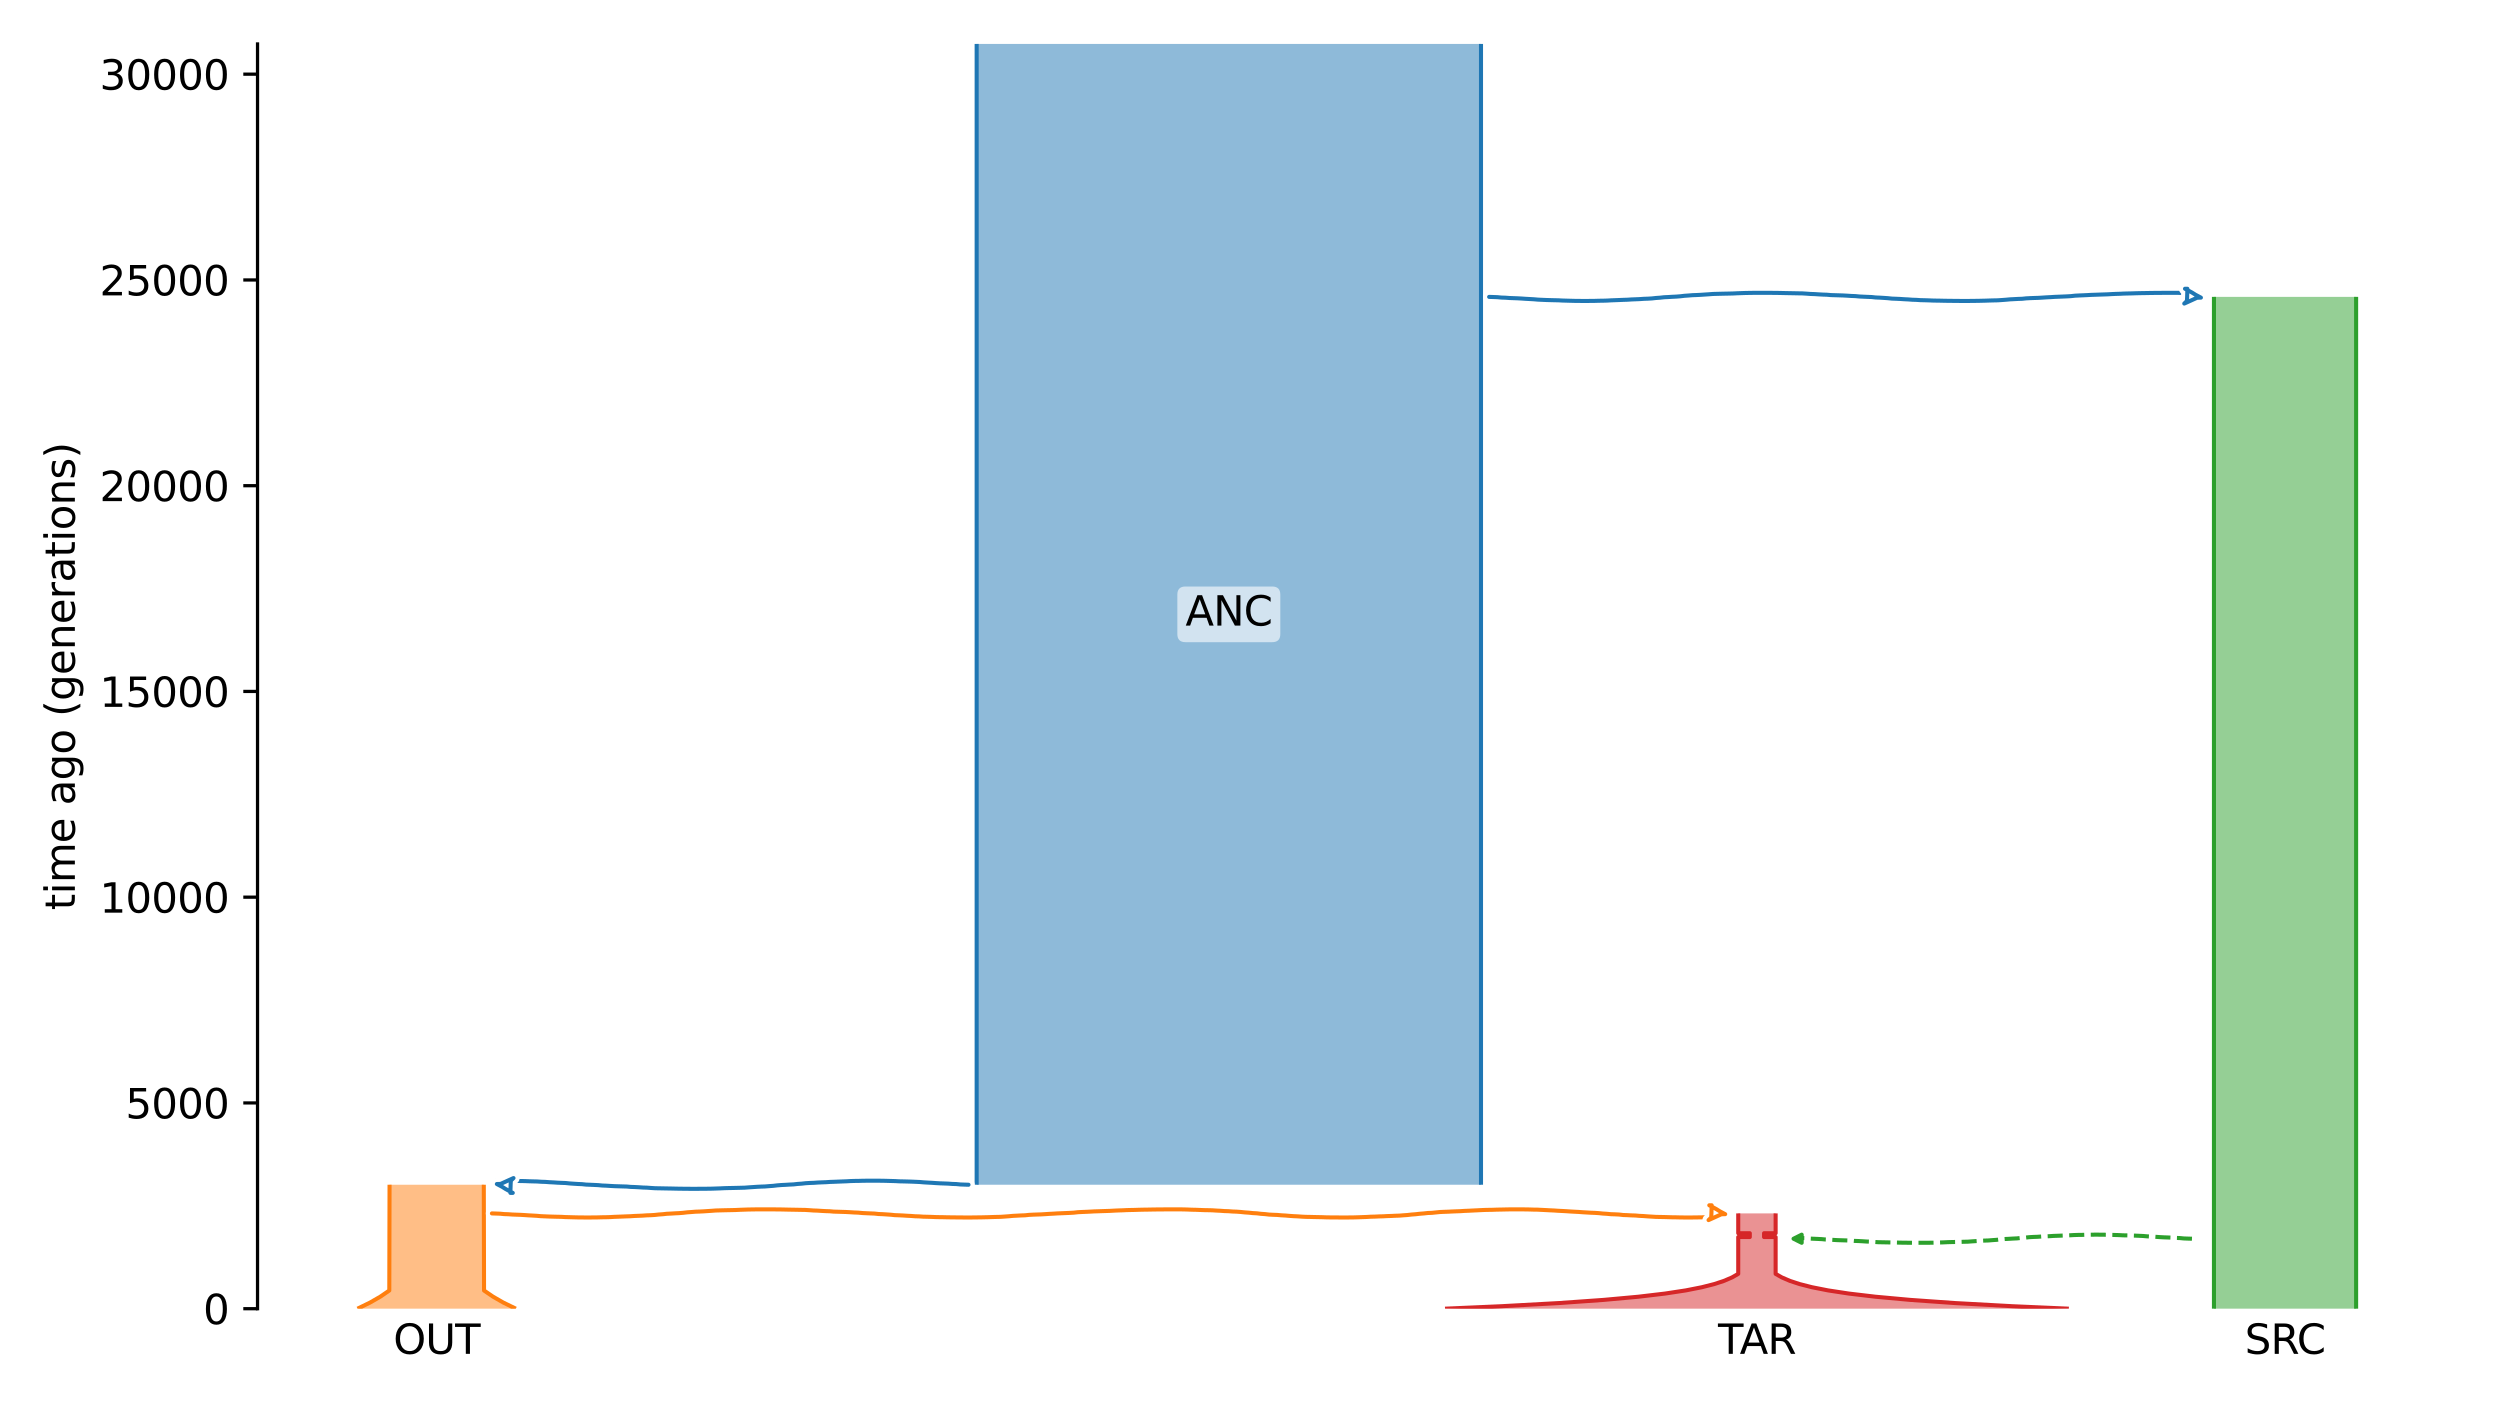 <?xml version="1.0" encoding="utf-8" standalone="no"?>
<!DOCTYPE svg PUBLIC "-//W3C//DTD SVG 1.1//EN"
  "http://www.w3.org/Graphics/SVG/1.1/DTD/svg11.dtd">
<svg xmlns:xlink="http://www.w3.org/1999/xlink" width="614.4pt" height="345.6pt" viewBox="0 0 614.4 345.6" xmlns="http://www.w3.org/2000/svg" version="1.1">
 <defs>
  <style type="text/css">*{stroke-linejoin: round; stroke-linecap: butt}</style>
 </defs>
 <g id="figure_1">
  <g id="patch_1">
   <path d="M 0 345.6 
L 614.4 345.6 
L 614.4 0 
L 0 0 
z
" style="fill: #ffffff"/>
  </g>
  <g id="axes_1">
   <g id="patch_2">
    <path d="M 63.291 321.622 
L 603.6 321.622 
L 603.6 10.8 
L 63.291 10.8 
z
" style="fill: #ffffff"/>
   </g>
   <path d="M 538.697 304.43 
L 537.697 304.398 
L 536.697 304.361 
L 535.697 304.264 
L 534.697 304.231 
L 533.697 304.158 
L 532.697 304.119 
L 531.697 304.084 
L 530.697 304.026 
L 529.697 303.956 
L 528.697 303.904 
L 527.697 303.845 
L 526.697 303.756 
L 525.697 303.71 
L 524.697 303.668 
L 523.697 303.637 
L 522.697 303.611 
L 521.697 303.59 
L 520.697 303.536 
L 519.697 303.508 
L 518.697 303.478 
L 517.697 303.453 
L 516.697 303.441 
L 515.697 303.431 
L 514.697 303.431 
L 513.697 303.441 
L 512.697 303.453 
L 511.697 303.484 
L 510.697 303.495 
L 509.697 303.525 
L 508.697 303.585 
L 507.697 303.622 
L 506.697 303.661 
L 505.697 303.703 
L 504.697 303.736 
L 503.697 303.804 
L 502.697 303.843 
L 501.697 303.885 
L 500.697 303.956 
L 499.697 303.992 
L 498.697 304.051 
L 497.697 304.162 
L 496.697 304.232 
L 495.697 304.345 
L 494.697 304.391 
L 493.697 304.452 
L 492.697 304.501 
L 491.697 304.582 
L 490.697 304.7 
L 489.697 304.77 
L 488.697 304.854 
L 487.697 304.887 
L 486.697 304.938 
L 485.697 305.006 
L 484.697 305.073 
L 483.697 305.15 
L 482.697 305.177 
L 481.697 305.203 
L 480.697 305.226 
L 479.697 305.246 
L 478.697 305.272 
L 477.697 305.322 
L 476.697 305.357 
L 475.697 305.393 
L 474.697 305.408 
L 473.697 305.424 
L 472.697 305.427 
L 471.697 305.43 
L 470.697 305.429 
L 469.697 305.427 
L 468.697 305.414 
L 467.697 305.406 
L 466.697 305.384 
L 465.697 305.361 
L 464.697 305.344 
L 463.697 305.325 
L 462.697 305.305 
L 461.697 305.288 
L 460.697 305.225 
L 459.697 305.15 
L 458.697 305.118 
L 457.697 305.05 
L 456.697 304.996 
L 455.697 304.962 
L 454.697 304.872 
L 453.697 304.844 
L 452.697 304.812 
L 451.697 304.781 
L 450.697 304.726 
L 449.697 304.662 
L 448.697 304.624 
L 447.697 304.528 
L 446.697 304.478 
L 445.697 304.434 
L 444.697 304.394 
L 443.697 304.286 
L 441.782 304.244 
" clip-path="url(#p1fd5989dd2)" style="fill: none; stroke-dasharray: 3.7,1.6; stroke-dashoffset: 0; stroke: #2ca02c"/>
   <g id="patch_3">
    <path d="M 240.023 10.8 
L 240.023 291.162 
M 363.971 10.8 
L 363.971 291.162 
" clip-path="url(#p1fd5989dd2)" style="fill: none; stroke: #ffffff; stroke-width: 3; stroke-linejoin: miter"/>
    <path d="M 240.023 10.8 
L 240.023 291.162 
M 363.971 10.8 
L 363.971 291.162 
" clip-path="url(#p1fd5989dd2)" style="fill: none; stroke: #1f77b4; stroke-linejoin: miter"/>
    <g id="PolyCollection_1">
     <path d="M 363.971 10.8 
L 240.023 10.8 
L 240.023 291.162 
L 363.971 291.162 
L 363.971 291.162 
L 363.971 10.8 
z
" clip-path="url(#p1fd5989dd2)" style="fill: #1f77b4; fill-opacity: 0.5"/>
    </g>
    <g id="patch_4">
     <path d="M 95.736 291.162 
L 95.675 317.157 
L 93.475 318.661 
L 90.945 320.118 
L 87.952 321.576 
L 87.85 321.622 
M 118.897 291.162 
L 118.958 317.157 
L 121.158 318.661 
L 123.688 320.118 
L 126.681 321.576 
L 126.783 321.622 
L 126.783 321.622 
" clip-path="url(#p1fd5989dd2)" style="fill: none; stroke: #ffffff; stroke-width: 3; stroke-linejoin: miter"/>
     <path d="M 95.736 291.162 
L 95.675 317.157 
L 93.475 318.661 
L 90.945 320.118 
L 87.952 321.576 
L 87.85 321.622 
M 118.897 291.162 
L 118.958 317.157 
L 121.158 318.661 
L 123.688 320.118 
L 126.681 321.576 
L 126.783 321.622 
L 126.783 321.622 
" clip-path="url(#p1fd5989dd2)" style="fill: none; stroke: #ff7f0e; stroke-linejoin: miter"/>
     <g id="PolyCollection_2">
      <path d="M 118.897 291.162 
L 95.736 291.162 
L 95.736 317.111 
L 95.736 317.111 
L 95.675 317.157 
L 95.614 317.203 
L 95.553 317.248 
L 95.491 317.294 
L 95.428 317.339 
L 95.366 317.385 
L 95.303 317.43 
L 95.24 317.476 
L 95.176 317.522 
L 95.112 317.567 
L 95.048 317.613 
L 94.984 317.658 
L 94.919 317.704 
L 94.854 317.749 
L 94.788 317.795 
L 94.722 317.84 
L 94.656 317.886 
L 94.589 317.932 
L 94.522 317.977 
L 94.455 318.023 
L 94.387 318.068 
L 94.319 318.114 
L 94.251 318.159 
L 94.182 318.205 
L 94.113 318.25 
L 94.044 318.296 
L 93.974 318.342 
L 93.904 318.387 
L 93.833 318.433 
L 93.762 318.478 
L 93.691 318.524 
L 93.619 318.569 
L 93.547 318.615 
L 93.475 318.661 
L 93.402 318.706 
L 93.329 318.752 
L 93.255 318.797 
L 93.181 318.843 
L 93.107 318.888 
L 93.032 318.934 
L 92.957 318.979 
L 92.882 319.025 
L 92.806 319.071 
L 92.729 319.116 
L 92.653 319.162 
L 92.576 319.207 
L 92.498 319.253 
L 92.42 319.298 
L 92.342 319.344 
L 92.263 319.389 
L 92.184 319.435 
L 92.104 319.481 
L 92.024 319.526 
L 91.944 319.572 
L 91.863 319.617 
L 91.781 319.663 
L 91.7 319.708 
L 91.618 319.754 
L 91.535 319.799 
L 91.452 319.845 
L 91.369 319.891 
L 91.285 319.936 
L 91.2 319.982 
L 91.116 320.027 
L 91.03 320.073 
L 90.945 320.118 
L 90.859 320.164 
L 90.772 320.21 
L 90.685 320.255 
L 90.598 320.301 
L 90.51 320.346 
L 90.421 320.392 
L 90.332 320.437 
L 90.243 320.483 
L 90.153 320.528 
L 90.063 320.574 
L 89.972 320.62 
L 89.881 320.665 
L 89.789 320.711 
L 89.697 320.756 
L 89.604 320.802 
L 89.511 320.847 
L 89.417 320.893 
L 89.323 320.938 
L 89.229 320.984 
L 89.134 321.03 
L 89.038 321.075 
L 88.942 321.121 
L 88.845 321.166 
L 88.748 321.212 
L 88.65 321.257 
L 88.552 321.303 
L 88.453 321.349 
L 88.354 321.394 
L 88.254 321.44 
L 88.154 321.485 
L 88.053 321.531 
L 87.952 321.576 
L 87.85 321.622 
L 126.783 321.622 
L 126.783 321.622 
L 126.681 321.576 
L 126.58 321.531 
L 126.479 321.485 
L 126.379 321.44 
L 126.279 321.394 
L 126.18 321.349 
L 126.081 321.303 
L 125.983 321.257 
L 125.885 321.212 
L 125.788 321.166 
L 125.691 321.121 
L 125.595 321.075 
L 125.5 321.03 
L 125.404 320.984 
L 125.31 320.938 
L 125.216 320.893 
L 125.122 320.847 
L 125.029 320.802 
L 124.936 320.756 
L 124.844 320.711 
L 124.752 320.665 
L 124.661 320.62 
L 124.57 320.574 
L 124.48 320.528 
L 124.39 320.483 
L 124.301 320.437 
L 124.212 320.392 
L 124.124 320.346 
L 124.036 320.301 
L 123.948 320.255 
L 123.861 320.21 
L 123.775 320.164 
L 123.688 320.118 
L 123.603 320.073 
L 123.518 320.027 
L 123.433 319.982 
L 123.348 319.936 
L 123.265 319.891 
L 123.181 319.845 
L 123.098 319.799 
L 123.015 319.754 
L 122.933 319.708 
L 122.852 319.663 
L 122.77 319.617 
L 122.689 319.572 
L 122.609 319.526 
L 122.529 319.481 
L 122.449 319.435 
L 122.37 319.389 
L 122.291 319.344 
L 122.213 319.298 
L 122.135 319.253 
L 122.058 319.207 
L 121.98 319.162 
L 121.904 319.116 
L 121.827 319.071 
L 121.752 319.025 
L 121.676 318.979 
L 121.601 318.934 
L 121.526 318.888 
L 121.452 318.843 
L 121.378 318.797 
L 121.304 318.752 
L 121.231 318.706 
L 121.158 318.661 
L 121.086 318.615 
L 121.014 318.569 
L 120.942 318.524 
L 120.871 318.478 
L 120.8 318.433 
L 120.729 318.387 
L 120.659 318.342 
L 120.589 318.296 
L 120.52 318.25 
L 120.451 318.205 
L 120.382 318.159 
L 120.314 318.114 
L 120.246 318.068 
L 120.178 318.023 
L 120.111 317.977 
L 120.044 317.932 
L 119.977 317.886 
L 119.911 317.84 
L 119.845 317.795 
L 119.779 317.749 
L 119.714 317.704 
L 119.649 317.658 
L 119.585 317.613 
L 119.521 317.567 
L 119.457 317.522 
L 119.393 317.476 
L 119.33 317.43 
L 119.267 317.385 
L 119.205 317.339 
L 119.142 317.294 
L 119.081 317.248 
L 119.019 317.203 
L 118.958 317.157 
L 118.897 317.111 
L 118.897 317.111 
L 118.897 291.162 
z
" clip-path="url(#p1fd5989dd2)" style="fill: #ff7f0e; fill-opacity: 0.5"/>
     </g>
     <g id="patch_5">
      <path d="M 544.1 72.964 
L 544.1 321.622 
M 579.04 72.964 
L 579.04 321.622 
" clip-path="url(#p1fd5989dd2)" style="fill: none; stroke: #ffffff; stroke-width: 3; stroke-linejoin: miter"/>
      <path d="M 544.1 72.964 
L 544.1 321.622 
M 579.04 72.964 
L 579.04 321.622 
" clip-path="url(#p1fd5989dd2)" style="fill: none; stroke: #2ca02c; stroke-linejoin: miter"/>
      <g id="PolyCollection_3">
       <path d="M 579.04 72.964 
L 544.1 72.964 
L 544.1 321.622 
L 579.04 321.622 
L 579.04 321.622 
L 579.04 72.964 
z
" clip-path="url(#p1fd5989dd2)" style="fill: #2ca02c; fill-opacity: 0.5"/>
      </g>
      <g id="patch_6">
       <path d="M 427.188 298.21 
L 427.188 303.075 
L 430.029 303.075 
L 430.029 304.015 
L 427.188 304.015 
L 427.188 313.066 
L 427.188 313.066 
L 425.677 313.931 
L 423.669 314.795 
L 421.304 315.572 
L 418.248 316.35 
L 414.302 317.128 
L 409.205 317.906 
L 402.623 318.684 
L 394.122 319.461 
L 383.142 320.239 
L 368.961 321.017 
L 355.129 321.622 
M 436.379 298.21 
L 436.379 303.075 
L 433.538 303.075 
L 433.538 304.015 
L 436.379 304.015 
L 436.379 313.066 
L 436.379 313.066 
L 437.89 313.931 
L 439.898 314.795 
L 442.264 315.572 
L 445.319 316.35 
L 449.265 317.128 
L 454.362 317.906 
L 460.944 318.684 
L 469.446 319.461 
L 480.426 320.239 
L 494.607 321.017 
L 508.438 321.622 
L 508.438 321.622 
" clip-path="url(#p1fd5989dd2)" style="fill: none; stroke: #ffffff; stroke-width: 3; stroke-linejoin: miter"/>
       <path d="M 427.188 298.21 
L 427.188 303.075 
L 430.029 303.075 
L 430.029 304.015 
L 427.188 304.015 
L 427.188 313.066 
L 427.188 313.066 
L 425.677 313.931 
L 423.669 314.795 
L 421.304 315.572 
L 418.248 316.35 
L 414.302 317.128 
L 409.205 317.906 
L 402.623 318.684 
L 394.122 319.461 
L 383.142 320.239 
L 368.961 321.017 
L 355.129 321.622 
M 436.379 298.21 
L 436.379 303.075 
L 433.538 303.075 
L 433.538 304.015 
L 436.379 304.015 
L 436.379 313.066 
L 436.379 313.066 
L 437.89 313.931 
L 439.898 314.795 
L 442.264 315.572 
L 445.319 316.35 
L 449.265 317.128 
L 454.362 317.906 
L 460.944 318.684 
L 469.446 319.461 
L 480.426 320.239 
L 494.607 321.017 
L 508.438 321.622 
L 508.438 321.622 
" clip-path="url(#p1fd5989dd2)" style="fill: none; stroke: #d62728; stroke-linejoin: miter"/>
       <g id="PolyCollection_4">
        <path d="M 436.379 298.21 
L 427.188 298.21 
L 427.188 303.075 
L 430.029 303.075 
L 430.029 304.015 
L 427.188 304.015 
L 427.188 313.066 
L 427.188 313.066 
L 427.055 313.153 
L 426.919 313.239 
L 426.779 313.326 
L 426.634 313.412 
L 426.486 313.498 
L 426.333 313.585 
L 426.176 313.671 
L 426.014 313.758 
L 425.848 313.844 
L 425.677 313.931 
L 425.501 314.017 
L 425.32 314.103 
L 425.133 314.19 
L 424.942 314.276 
L 424.744 314.363 
L 424.541 314.449 
L 424.332 314.535 
L 424.118 314.622 
L 423.897 314.708 
L 423.669 314.795 
L 423.435 314.881 
L 423.194 314.968 
L 422.947 315.054 
L 422.692 315.14 
L 422.43 315.227 
L 422.16 315.313 
L 421.883 315.4 
L 421.597 315.486 
L 421.304 315.572 
L 421.001 315.659 
L 420.69 315.745 
L 420.371 315.832 
L 420.041 315.918 
L 419.703 316.005 
L 419.355 316.091 
L 418.996 316.177 
L 418.627 316.264 
L 418.248 316.35 
L 417.858 316.437 
L 417.456 316.523 
L 417.043 316.61 
L 416.618 316.696 
L 416.181 316.782 
L 415.731 316.869 
L 415.268 316.955 
L 414.792 317.042 
L 414.302 317.128 
L 413.798 317.214 
L 413.279 317.301 
L 412.746 317.387 
L 412.197 317.474 
L 411.632 317.56 
L 411.051 317.647 
L 410.453 317.733 
L 409.838 317.819 
L 409.205 317.906 
L 408.554 317.992 
L 407.885 318.079 
L 407.196 318.165 
L 406.487 318.252 
L 405.757 318.338 
L 405.007 318.424 
L 404.235 318.511 
L 403.44 318.597 
L 402.623 318.684 
L 401.782 318.77 
L 400.917 318.856 
L 400.027 318.943 
L 399.111 319.029 
L 398.169 319.116 
L 397.2 319.202 
L 396.203 319.289 
L 395.177 319.375 
L 394.122 319.461 
L 393.036 319.548 
L 391.918 319.634 
L 390.769 319.721 
L 389.586 319.807 
L 388.37 319.893 
L 387.118 319.98 
L 385.83 320.066 
L 384.505 320.153 
L 383.142 320.239 
L 381.739 320.326 
L 380.296 320.412 
L 378.812 320.498 
L 377.284 320.585 
L 375.713 320.671 
L 374.096 320.758 
L 372.433 320.844 
L 370.721 320.931 
L 368.961 321.017 
L 367.149 321.103 
L 365.285 321.19 
L 363.368 321.276 
L 361.395 321.363 
L 359.366 321.449 
L 357.278 321.535 
L 355.129 321.622 
L 508.438 321.622 
L 508.438 321.622 
L 506.29 321.535 
L 504.201 321.449 
L 502.172 321.363 
L 500.199 321.276 
L 498.282 321.19 
L 496.418 321.103 
L 494.607 321.017 
L 492.846 320.931 
L 491.135 320.844 
L 489.471 320.758 
L 487.855 320.671 
L 486.283 320.585 
L 484.756 320.498 
L 483.271 320.412 
L 481.828 320.326 
L 480.426 320.239 
L 479.062 320.153 
L 477.737 320.066 
L 476.45 319.98 
L 475.198 319.893 
L 473.981 319.807 
L 472.798 319.721 
L 471.649 319.634 
L 470.532 319.548 
L 469.446 319.461 
L 468.39 319.375 
L 467.364 319.289 
L 466.367 319.202 
L 465.398 319.116 
L 464.456 319.029 
L 463.54 318.943 
L 462.65 318.856 
L 461.785 318.77 
L 460.944 318.684 
L 460.127 318.597 
L 459.333 318.511 
L 458.561 318.424 
L 457.81 318.338 
L 457.081 318.252 
L 456.372 318.165 
L 455.683 318.079 
L 455.013 317.992 
L 454.362 317.906 
L 453.729 317.819 
L 453.114 317.733 
L 452.516 317.647 
L 451.935 317.56 
L 451.37 317.474 
L 450.821 317.387 
L 450.288 317.301 
L 449.769 317.214 
L 449.265 317.128 
L 448.775 317.042 
L 448.299 316.955 
L 447.836 316.869 
L 447.386 316.782 
L 446.949 316.696 
L 446.524 316.61 
L 446.111 316.523 
L 445.709 316.437 
L 445.319 316.35 
L 444.94 316.264 
L 444.571 316.177 
L 444.213 316.091 
L 443.864 316.005 
L 443.526 315.918 
L 443.197 315.832 
L 442.877 315.745 
L 442.566 315.659 
L 442.264 315.572 
L 441.97 315.486 
L 441.685 315.4 
L 441.407 315.313 
L 441.137 315.227 
L 440.875 315.14 
L 440.62 315.054 
L 440.373 314.968 
L 440.132 314.881 
L 439.898 314.795 
L 439.671 314.708 
L 439.45 314.622 
L 439.235 314.535 
L 439.026 314.449 
L 438.823 314.363 
L 438.626 314.276 
L 438.434 314.19 
L 438.248 314.103 
L 438.066 314.017 
L 437.89 313.931 
L 437.719 313.844 
L 437.553 313.758 
L 437.391 313.671 
L 437.234 313.585 
L 437.081 313.498 
L 436.933 313.412 
L 436.788 313.326 
L 436.648 313.239 
L 436.512 313.153 
L 436.379 313.066 
L 436.379 313.066 
L 436.379 304.015 
L 433.538 304.015 
L 433.538 303.075 
L 436.379 303.075 
L 436.379 298.21 
z
" clip-path="url(#p1fd5989dd2)" style="fill: #d62728; fill-opacity: 0.5"/>
       </g>
       <g id="matplotlib.axis_1">
        <g id="xtick_1">
         <g id="line2d_1"/>
         <g id="text_1">
          <!-- OUT -->
          <g transform="translate(96.667 332.72) scale(0.1 -0.1)">
           <defs>
            <path id="DejaVuSans-4f" d="M 2522 4238 
Q 1834 4238 1429 3725 
Q 1025 3213 1025 2328 
Q 1025 1447 1429 934 
Q 1834 422 2522 422 
Q 3209 422 3611 934 
Q 4013 1447 4013 2328 
Q 4013 3213 3611 3725 
Q 3209 4238 2522 4238 
z
M 2522 4750 
Q 3503 4750 4090 4092 
Q 4678 3434 4678 2328 
Q 4678 1225 4090 567 
Q 3503 -91 2522 -91 
Q 1538 -91 948 565 
Q 359 1222 359 2328 
Q 359 3434 948 4092 
Q 1538 4750 2522 4750 
z
" transform="scale(0.016)"/>
            <path id="DejaVuSans-55" d="M 556 4666 
L 1191 4666 
L 1191 1831 
Q 1191 1081 1462 751 
Q 1734 422 2344 422 
Q 2950 422 3222 751 
Q 3494 1081 3494 1831 
L 3494 4666 
L 4128 4666 
L 4128 1753 
Q 4128 841 3676 375 
Q 3225 -91 2344 -91 
Q 1459 -91 1007 375 
Q 556 841 556 1753 
L 556 4666 
z
" transform="scale(0.016)"/>
            <path id="DejaVuSans-54" d="M -19 4666 
L 3928 4666 
L 3928 4134 
L 2272 4134 
L 2272 0 
L 1638 0 
L 1638 4134 
L -19 4134 
L -19 4666 
z
" transform="scale(0.016)"/>
           </defs>
           <use xlink:href="#DejaVuSans-4f"/>
           <use xlink:href="#DejaVuSans-55" x="78.711"/>
           <use xlink:href="#DejaVuSans-54" x="151.904"/>
          </g>
         </g>
        </g>
        <g id="xtick_2">
         <g id="line2d_2"/>
         <g id="text_2">
          <!-- SRC -->
          <g transform="translate(551.681 332.72) scale(0.1 -0.1)">
           <defs>
            <path id="DejaVuSans-53" d="M 3425 4513 
L 3425 3897 
Q 3066 4069 2747 4153 
Q 2428 4238 2131 4238 
Q 1616 4238 1336 4038 
Q 1056 3838 1056 3469 
Q 1056 3159 1242 3001 
Q 1428 2844 1947 2747 
L 2328 2669 
Q 3034 2534 3370 2195 
Q 3706 1856 3706 1288 
Q 3706 609 3251 259 
Q 2797 -91 1919 -91 
Q 1588 -91 1214 -16 
Q 841 59 441 206 
L 441 856 
Q 825 641 1194 531 
Q 1563 422 1919 422 
Q 2459 422 2753 634 
Q 3047 847 3047 1241 
Q 3047 1584 2836 1778 
Q 2625 1972 2144 2069 
L 1759 2144 
Q 1053 2284 737 2584 
Q 422 2884 422 3419 
Q 422 4038 858 4394 
Q 1294 4750 2059 4750 
Q 2388 4750 2728 4690 
Q 3069 4631 3425 4513 
z
" transform="scale(0.016)"/>
            <path id="DejaVuSans-52" d="M 2841 2188 
Q 3044 2119 3236 1894 
Q 3428 1669 3622 1275 
L 4263 0 
L 3584 0 
L 2988 1197 
Q 2756 1666 2539 1819 
Q 2322 1972 1947 1972 
L 1259 1972 
L 1259 0 
L 628 0 
L 628 4666 
L 2053 4666 
Q 2853 4666 3247 4331 
Q 3641 3997 3641 3322 
Q 3641 2881 3436 2590 
Q 3231 2300 2841 2188 
z
M 1259 4147 
L 1259 2491 
L 2053 2491 
Q 2509 2491 2742 2702 
Q 2975 2913 2975 3322 
Q 2975 3731 2742 3939 
Q 2509 4147 2053 4147 
L 1259 4147 
z
" transform="scale(0.016)"/>
            <path id="DejaVuSans-43" d="M 4122 4306 
L 4122 3641 
Q 3803 3938 3442 4084 
Q 3081 4231 2675 4231 
Q 1875 4231 1450 3742 
Q 1025 3253 1025 2328 
Q 1025 1406 1450 917 
Q 1875 428 2675 428 
Q 3081 428 3442 575 
Q 3803 722 4122 1019 
L 4122 359 
Q 3791 134 3420 21 
Q 3050 -91 2638 -91 
Q 1578 -91 968 557 
Q 359 1206 359 2328 
Q 359 3453 968 4101 
Q 1578 4750 2638 4750 
Q 3056 4750 3426 4639 
Q 3797 4528 4122 4306 
z
" transform="scale(0.016)"/>
           </defs>
           <use xlink:href="#DejaVuSans-53"/>
           <use xlink:href="#DejaVuSans-52" x="63.477"/>
           <use xlink:href="#DejaVuSans-43" x="127.959"/>
          </g>
         </g>
        </g>
        <g id="xtick_3">
         <g id="line2d_3"/>
         <g id="text_3">
          <!-- TAR -->
          <g transform="translate(422.223 332.72) scale(0.1 -0.1)">
           <defs>
            <path id="DejaVuSans-41" d="M 2188 4044 
L 1331 1722 
L 3047 1722 
L 2188 4044 
z
M 1831 4666 
L 2547 4666 
L 4325 0 
L 3669 0 
L 3244 1197 
L 1141 1197 
L 716 0 
L 50 0 
L 1831 4666 
z
" transform="scale(0.016)"/>
           </defs>
           <use xlink:href="#DejaVuSans-54"/>
           <use xlink:href="#DejaVuSans-41" x="53.334"/>
           <use xlink:href="#DejaVuSans-52" x="121.742"/>
          </g>
         </g>
        </g>
       </g>
       <g id="matplotlib.axis_2">
        <g id="ytick_1">
         <g id="line2d_4">
          <defs>
           <path id="mc4ac907575" d="M 0 0 
L -3.5 0 
" style="stroke: #000000; stroke-width: 0.8"/>
          </defs>
          <g>
           <use xlink:href="#mc4ac907575" x="63.291" y="321.622" style="stroke: #000000; stroke-width: 0.8"/>
          </g>
         </g>
         <g id="text_4">
          <!-- 0 -->
          <g transform="translate(49.928 325.421) scale(0.1 -0.1)">
           <defs>
            <path id="DejaVuSans-30" d="M 2034 4250 
Q 1547 4250 1301 3770 
Q 1056 3291 1056 2328 
Q 1056 1369 1301 889 
Q 1547 409 2034 409 
Q 2525 409 2770 889 
Q 3016 1369 3016 2328 
Q 3016 3291 2770 3770 
Q 2525 4250 2034 4250 
z
M 2034 4750 
Q 2819 4750 3233 4129 
Q 3647 3509 3647 2328 
Q 3647 1150 3233 529 
Q 2819 -91 2034 -91 
Q 1250 -91 836 529 
Q 422 1150 422 2328 
Q 422 3509 836 4129 
Q 1250 4750 2034 4750 
z
" transform="scale(0.016)"/>
           </defs>
           <use xlink:href="#DejaVuSans-30"/>
          </g>
         </g>
        </g>
        <g id="ytick_2">
         <g id="line2d_5">
          <g>
           <use xlink:href="#mc4ac907575" x="63.291" y="271.057" style="stroke: #000000; stroke-width: 0.8"/>
          </g>
         </g>
         <g id="text_5">
          <!-- 5000 -->
          <g transform="translate(30.841 274.856) scale(0.1 -0.1)">
           <defs>
            <path id="DejaVuSans-35" d="M 691 4666 
L 3169 4666 
L 3169 4134 
L 1269 4134 
L 1269 2991 
Q 1406 3038 1543 3061 
Q 1681 3084 1819 3084 
Q 2600 3084 3056 2656 
Q 3513 2228 3513 1497 
Q 3513 744 3044 326 
Q 2575 -91 1722 -91 
Q 1428 -91 1123 -41 
Q 819 9 494 109 
L 494 744 
Q 775 591 1075 516 
Q 1375 441 1709 441 
Q 2250 441 2565 725 
Q 2881 1009 2881 1497 
Q 2881 1984 2565 2268 
Q 2250 2553 1709 2553 
Q 1456 2553 1204 2497 
Q 953 2441 691 2322 
L 691 4666 
z
" transform="scale(0.016)"/>
           </defs>
           <use xlink:href="#DejaVuSans-35"/>
           <use xlink:href="#DejaVuSans-30" x="63.623"/>
           <use xlink:href="#DejaVuSans-30" x="127.246"/>
           <use xlink:href="#DejaVuSans-30" x="190.869"/>
          </g>
         </g>
        </g>
        <g id="ytick_3">
         <g id="line2d_6">
          <g>
           <use xlink:href="#mc4ac907575" x="63.291" y="220.492" style="stroke: #000000; stroke-width: 0.8"/>
          </g>
         </g>
         <g id="text_6">
          <!-- 10000 -->
          <g transform="translate(24.478 224.291) scale(0.1 -0.1)">
           <defs>
            <path id="DejaVuSans-31" d="M 794 531 
L 1825 531 
L 1825 4091 
L 703 3866 
L 703 4441 
L 1819 4666 
L 2450 4666 
L 2450 531 
L 3481 531 
L 3481 0 
L 794 0 
L 794 531 
z
" transform="scale(0.016)"/>
           </defs>
           <use xlink:href="#DejaVuSans-31"/>
           <use xlink:href="#DejaVuSans-30" x="63.623"/>
           <use xlink:href="#DejaVuSans-30" x="127.246"/>
           <use xlink:href="#DejaVuSans-30" x="190.869"/>
           <use xlink:href="#DejaVuSans-30" x="254.492"/>
          </g>
         </g>
        </g>
        <g id="ytick_4">
         <g id="line2d_7">
          <g>
           <use xlink:href="#mc4ac907575" x="63.291" y="169.927" style="stroke: #000000; stroke-width: 0.8"/>
          </g>
         </g>
         <g id="text_7">
          <!-- 15000 -->
          <g transform="translate(24.478 173.727) scale(0.1 -0.1)">
           <use xlink:href="#DejaVuSans-31"/>
           <use xlink:href="#DejaVuSans-35" x="63.623"/>
           <use xlink:href="#DejaVuSans-30" x="127.246"/>
           <use xlink:href="#DejaVuSans-30" x="190.869"/>
           <use xlink:href="#DejaVuSans-30" x="254.492"/>
          </g>
         </g>
        </g>
        <g id="ytick_5">
         <g id="line2d_8">
          <g>
           <use xlink:href="#mc4ac907575" x="63.291" y="119.363" style="stroke: #000000; stroke-width: 0.8"/>
          </g>
         </g>
         <g id="text_8">
          <!-- 20000 -->
          <g transform="translate(24.478 123.162) scale(0.1 -0.1)">
           <defs>
            <path id="DejaVuSans-32" d="M 1228 531 
L 3431 531 
L 3431 0 
L 469 0 
L 469 531 
Q 828 903 1448 1529 
Q 2069 2156 2228 2338 
Q 2531 2678 2651 2914 
Q 2772 3150 2772 3378 
Q 2772 3750 2511 3984 
Q 2250 4219 1831 4219 
Q 1534 4219 1204 4116 
Q 875 4013 500 3803 
L 500 4441 
Q 881 4594 1212 4672 
Q 1544 4750 1819 4750 
Q 2544 4750 2975 4387 
Q 3406 4025 3406 3419 
Q 3406 3131 3298 2873 
Q 3191 2616 2906 2266 
Q 2828 2175 2409 1742 
Q 1991 1309 1228 531 
z
" transform="scale(0.016)"/>
           </defs>
           <use xlink:href="#DejaVuSans-32"/>
           <use xlink:href="#DejaVuSans-30" x="63.623"/>
           <use xlink:href="#DejaVuSans-30" x="127.246"/>
           <use xlink:href="#DejaVuSans-30" x="190.869"/>
           <use xlink:href="#DejaVuSans-30" x="254.492"/>
          </g>
         </g>
        </g>
        <g id="ytick_6">
         <g id="line2d_9">
          <g>
           <use xlink:href="#mc4ac907575" x="63.291" y="68.798" style="stroke: #000000; stroke-width: 0.8"/>
          </g>
         </g>
         <g id="text_9">
          <!-- 25000 -->
          <g transform="translate(24.478 72.597) scale(0.1 -0.1)">
           <use xlink:href="#DejaVuSans-32"/>
           <use xlink:href="#DejaVuSans-35" x="63.623"/>
           <use xlink:href="#DejaVuSans-30" x="127.246"/>
           <use xlink:href="#DejaVuSans-30" x="190.869"/>
           <use xlink:href="#DejaVuSans-30" x="254.492"/>
          </g>
         </g>
        </g>
        <g id="ytick_7">
         <g id="line2d_10">
          <g>
           <use xlink:href="#mc4ac907575" x="63.291" y="18.233" style="stroke: #000000; stroke-width: 0.8"/>
          </g>
         </g>
         <g id="text_10">
          <!-- 30000 -->
          <g transform="translate(24.478 22.032) scale(0.1 -0.1)">
           <defs>
            <path id="DejaVuSans-33" d="M 2597 2516 
Q 3050 2419 3304 2112 
Q 3559 1806 3559 1356 
Q 3559 666 3084 287 
Q 2609 -91 1734 -91 
Q 1441 -91 1130 -33 
Q 819 25 488 141 
L 488 750 
Q 750 597 1062 519 
Q 1375 441 1716 441 
Q 2309 441 2620 675 
Q 2931 909 2931 1356 
Q 2931 1769 2642 2001 
Q 2353 2234 1838 2234 
L 1294 2234 
L 1294 2753 
L 1863 2753 
Q 2328 2753 2575 2939 
Q 2822 3125 2822 3475 
Q 2822 3834 2567 4026 
Q 2313 4219 1838 4219 
Q 1578 4219 1281 4162 
Q 984 4106 628 3988 
L 628 4550 
Q 988 4650 1302 4700 
Q 1616 4750 1894 4750 
Q 2613 4750 3031 4423 
Q 3450 4097 3450 3541 
Q 3450 3153 3228 2886 
Q 3006 2619 2597 2516 
z
" transform="scale(0.016)"/>
           </defs>
           <use xlink:href="#DejaVuSans-33"/>
           <use xlink:href="#DejaVuSans-30" x="63.623"/>
           <use xlink:href="#DejaVuSans-30" x="127.246"/>
           <use xlink:href="#DejaVuSans-30" x="190.869"/>
           <use xlink:href="#DejaVuSans-30" x="254.492"/>
          </g>
         </g>
        </g>
        <g id="text_11">
         <!-- time ago (generations) -->
         <g transform="translate(18.398 223.682) rotate(-90) scale(0.1 -0.1)">
          <defs>
           <path id="DejaVuSans-74" d="M 1172 4494 
L 1172 3500 
L 2356 3500 
L 2356 3053 
L 1172 3053 
L 1172 1153 
Q 1172 725 1289 603 
Q 1406 481 1766 481 
L 2356 481 
L 2356 0 
L 1766 0 
Q 1100 0 847 248 
Q 594 497 594 1153 
L 594 3053 
L 172 3053 
L 172 3500 
L 594 3500 
L 594 4494 
L 1172 4494 
z
" transform="scale(0.016)"/>
           <path id="DejaVuSans-69" d="M 603 3500 
L 1178 3500 
L 1178 0 
L 603 0 
L 603 3500 
z
M 603 4863 
L 1178 4863 
L 1178 4134 
L 603 4134 
L 603 4863 
z
" transform="scale(0.016)"/>
           <path id="DejaVuSans-6d" d="M 3328 2828 
Q 3544 3216 3844 3400 
Q 4144 3584 4550 3584 
Q 5097 3584 5394 3201 
Q 5691 2819 5691 2113 
L 5691 0 
L 5113 0 
L 5113 2094 
Q 5113 2597 4934 2840 
Q 4756 3084 4391 3084 
Q 3944 3084 3684 2787 
Q 3425 2491 3425 1978 
L 3425 0 
L 2847 0 
L 2847 2094 
Q 2847 2600 2669 2842 
Q 2491 3084 2119 3084 
Q 1678 3084 1418 2786 
Q 1159 2488 1159 1978 
L 1159 0 
L 581 0 
L 581 3500 
L 1159 3500 
L 1159 2956 
Q 1356 3278 1631 3431 
Q 1906 3584 2284 3584 
Q 2666 3584 2933 3390 
Q 3200 3197 3328 2828 
z
" transform="scale(0.016)"/>
           <path id="DejaVuSans-65" d="M 3597 1894 
L 3597 1613 
L 953 1613 
Q 991 1019 1311 708 
Q 1631 397 2203 397 
Q 2534 397 2845 478 
Q 3156 559 3463 722 
L 3463 178 
Q 3153 47 2828 -22 
Q 2503 -91 2169 -91 
Q 1331 -91 842 396 
Q 353 884 353 1716 
Q 353 2575 817 3079 
Q 1281 3584 2069 3584 
Q 2775 3584 3186 3129 
Q 3597 2675 3597 1894 
z
M 3022 2063 
Q 3016 2534 2758 2815 
Q 2500 3097 2075 3097 
Q 1594 3097 1305 2825 
Q 1016 2553 972 2059 
L 3022 2063 
z
" transform="scale(0.016)"/>
           <path id="DejaVuSans-20" transform="scale(0.016)"/>
           <path id="DejaVuSans-61" d="M 2194 1759 
Q 1497 1759 1228 1600 
Q 959 1441 959 1056 
Q 959 750 1161 570 
Q 1363 391 1709 391 
Q 2188 391 2477 730 
Q 2766 1069 2766 1631 
L 2766 1759 
L 2194 1759 
z
M 3341 1997 
L 3341 0 
L 2766 0 
L 2766 531 
Q 2569 213 2275 61 
Q 1981 -91 1556 -91 
Q 1019 -91 701 211 
Q 384 513 384 1019 
Q 384 1609 779 1909 
Q 1175 2209 1959 2209 
L 2766 2209 
L 2766 2266 
Q 2766 2663 2505 2880 
Q 2244 3097 1772 3097 
Q 1472 3097 1187 3025 
Q 903 2953 641 2809 
L 641 3341 
Q 956 3463 1253 3523 
Q 1550 3584 1831 3584 
Q 2591 3584 2966 3190 
Q 3341 2797 3341 1997 
z
" transform="scale(0.016)"/>
           <path id="DejaVuSans-67" d="M 2906 1791 
Q 2906 2416 2648 2759 
Q 2391 3103 1925 3103 
Q 1463 3103 1205 2759 
Q 947 2416 947 1791 
Q 947 1169 1205 825 
Q 1463 481 1925 481 
Q 2391 481 2648 825 
Q 2906 1169 2906 1791 
z
M 3481 434 
Q 3481 -459 3084 -895 
Q 2688 -1331 1869 -1331 
Q 1566 -1331 1297 -1286 
Q 1028 -1241 775 -1147 
L 775 -588 
Q 1028 -725 1275 -790 
Q 1522 -856 1778 -856 
Q 2344 -856 2625 -561 
Q 2906 -266 2906 331 
L 2906 616 
Q 2728 306 2450 153 
Q 2172 0 1784 0 
Q 1141 0 747 490 
Q 353 981 353 1791 
Q 353 2603 747 3093 
Q 1141 3584 1784 3584 
Q 2172 3584 2450 3431 
Q 2728 3278 2906 2969 
L 2906 3500 
L 3481 3500 
L 3481 434 
z
" transform="scale(0.016)"/>
           <path id="DejaVuSans-6f" d="M 1959 3097 
Q 1497 3097 1228 2736 
Q 959 2375 959 1747 
Q 959 1119 1226 758 
Q 1494 397 1959 397 
Q 2419 397 2687 759 
Q 2956 1122 2956 1747 
Q 2956 2369 2687 2733 
Q 2419 3097 1959 3097 
z
M 1959 3584 
Q 2709 3584 3137 3096 
Q 3566 2609 3566 1747 
Q 3566 888 3137 398 
Q 2709 -91 1959 -91 
Q 1206 -91 779 398 
Q 353 888 353 1747 
Q 353 2609 779 3096 
Q 1206 3584 1959 3584 
z
" transform="scale(0.016)"/>
           <path id="DejaVuSans-28" d="M 1984 4856 
Q 1566 4138 1362 3434 
Q 1159 2731 1159 2009 
Q 1159 1288 1364 580 
Q 1569 -128 1984 -844 
L 1484 -844 
Q 1016 -109 783 600 
Q 550 1309 550 2009 
Q 550 2706 781 3412 
Q 1013 4119 1484 4856 
L 1984 4856 
z
" transform="scale(0.016)"/>
           <path id="DejaVuSans-6e" d="M 3513 2113 
L 3513 0 
L 2938 0 
L 2938 2094 
Q 2938 2591 2744 2837 
Q 2550 3084 2163 3084 
Q 1697 3084 1428 2787 
Q 1159 2491 1159 1978 
L 1159 0 
L 581 0 
L 581 3500 
L 1159 3500 
L 1159 2956 
Q 1366 3272 1645 3428 
Q 1925 3584 2291 3584 
Q 2894 3584 3203 3211 
Q 3513 2838 3513 2113 
z
" transform="scale(0.016)"/>
           <path id="DejaVuSans-72" d="M 2631 2963 
Q 2534 3019 2420 3045 
Q 2306 3072 2169 3072 
Q 1681 3072 1420 2755 
Q 1159 2438 1159 1844 
L 1159 0 
L 581 0 
L 581 3500 
L 1159 3500 
L 1159 2956 
Q 1341 3275 1631 3429 
Q 1922 3584 2338 3584 
Q 2397 3584 2469 3576 
Q 2541 3569 2628 3553 
L 2631 2963 
z
" transform="scale(0.016)"/>
           <path id="DejaVuSans-73" d="M 2834 3397 
L 2834 2853 
Q 2591 2978 2328 3040 
Q 2066 3103 1784 3103 
Q 1356 3103 1142 2972 
Q 928 2841 928 2578 
Q 928 2378 1081 2264 
Q 1234 2150 1697 2047 
L 1894 2003 
Q 2506 1872 2764 1633 
Q 3022 1394 3022 966 
Q 3022 478 2636 193 
Q 2250 -91 1575 -91 
Q 1294 -91 989 -36 
Q 684 19 347 128 
L 347 722 
Q 666 556 975 473 
Q 1284 391 1588 391 
Q 1994 391 2212 530 
Q 2431 669 2431 922 
Q 2431 1156 2273 1281 
Q 2116 1406 1581 1522 
L 1381 1569 
Q 847 1681 609 1914 
Q 372 2147 372 2553 
Q 372 3047 722 3315 
Q 1072 3584 1716 3584 
Q 2034 3584 2315 3537 
Q 2597 3491 2834 3397 
z
" transform="scale(0.016)"/>
           <path id="DejaVuSans-29" d="M 513 4856 
L 1013 4856 
Q 1481 4119 1714 3412 
Q 1947 2706 1947 2009 
Q 1947 1309 1714 600 
Q 1481 -109 1013 -844 
L 513 -844 
Q 928 -128 1133 580 
Q 1338 1288 1338 2009 
Q 1338 2731 1133 3434 
Q 928 4138 513 4856 
z
" transform="scale(0.016)"/>
          </defs>
          <use xlink:href="#DejaVuSans-74"/>
          <use xlink:href="#DejaVuSans-69" x="39.209"/>
          <use xlink:href="#DejaVuSans-6d" x="66.992"/>
          <use xlink:href="#DejaVuSans-65" x="164.404"/>
          <use xlink:href="#DejaVuSans-20" x="225.928"/>
          <use xlink:href="#DejaVuSans-61" x="257.715"/>
          <use xlink:href="#DejaVuSans-67" x="318.994"/>
          <use xlink:href="#DejaVuSans-6f" x="382.471"/>
          <use xlink:href="#DejaVuSans-20" x="443.652"/>
          <use xlink:href="#DejaVuSans-28" x="475.439"/>
          <use xlink:href="#DejaVuSans-67" x="514.453"/>
          <use xlink:href="#DejaVuSans-65" x="577.93"/>
          <use xlink:href="#DejaVuSans-6e" x="639.453"/>
          <use xlink:href="#DejaVuSans-65" x="702.832"/>
          <use xlink:href="#DejaVuSans-72" x="764.355"/>
          <use xlink:href="#DejaVuSans-61" x="805.469"/>
          <use xlink:href="#DejaVuSans-74" x="866.748"/>
          <use xlink:href="#DejaVuSans-69" x="905.957"/>
          <use xlink:href="#DejaVuSans-6f" x="933.74"/>
          <use xlink:href="#DejaVuSans-6e" x="994.922"/>
          <use xlink:href="#DejaVuSans-73" x="1058.301"/>
          <use xlink:href="#DejaVuSans-29" x="1110.4"/>
         </g>
        </g>
       </g>
       <g id="patch_7">
        <path d="M 238.023 291.162 
L 237.023 291.13 
L 236.023 291.093 
L 235.023 290.996 
L 234.023 290.963 
L 233.023 290.889 
L 232.023 290.851 
L 231.023 290.815 
L 230.023 290.758 
L 229.023 290.687 
L 228.023 290.635 
L 227.023 290.576 
L 226.023 290.488 
L 225.023 290.442 
L 224.023 290.399 
L 223.023 290.369 
L 222.023 290.343 
L 221.023 290.322 
L 220.023 290.267 
L 219.023 290.239 
L 218.023 290.21 
L 217.023 290.184 
L 216.023 290.173 
L 215.023 290.163 
L 214.023 290.163 
L 213.023 290.173 
L 212.023 290.184 
L 211.023 290.215 
L 210.023 290.227 
L 209.023 290.257 
L 208.023 290.316 
L 207.023 290.354 
L 206.023 290.393 
L 205.023 290.435 
L 204.023 290.468 
L 203.023 290.535 
L 202.023 290.575 
L 201.023 290.617 
L 200.023 290.688 
L 199.023 290.724 
L 198.023 290.783 
L 197.023 290.894 
L 196.023 290.964 
L 195.023 291.077 
L 194.023 291.123 
L 193.023 291.184 
L 192.023 291.233 
L 191.023 291.313 
L 190.023 291.432 
L 189.023 291.502 
L 188.023 291.585 
L 187.023 291.619 
L 186.023 291.67 
L 185.023 291.738 
L 184.023 291.804 
L 183.023 291.881 
L 182.023 291.909 
L 181.023 291.935 
L 180.023 291.958 
L 179.023 291.977 
L 178.023 292.004 
L 177.023 292.054 
L 176.023 292.089 
L 175.023 292.124 
L 174.023 292.14 
L 173.023 292.156 
L 172.023 292.159 
L 171.023 292.161 
L 170.023 292.161 
L 169.023 292.159 
L 168.023 292.146 
L 167.023 292.137 
L 166.023 292.116 
L 165.023 292.093 
L 164.023 292.076 
L 163.023 292.057 
L 162.023 292.037 
L 161.023 292.02 
L 160.023 291.957 
L 159.023 291.882 
L 158.023 291.849 
L 157.023 291.782 
L 156.023 291.728 
L 155.023 291.694 
L 154.023 291.604 
L 153.023 291.575 
L 152.023 291.544 
L 151.023 291.513 
L 150.023 291.458 
L 149.023 291.394 
L 148.023 291.355 
L 147.023 291.259 
L 146.023 291.21 
L 145.023 291.166 
L 144.023 291.126 
L 143.023 291.018 
L 142.023 290.976 
L 141.023 290.914 
L 140.023 290.844 
L 139.023 290.739 
L 138.023 290.702 
L 137.023 290.656 
L 136.023 290.588 
L 135.023 290.539 
L 134.023 290.462 
L 133.023 290.431 
L 132.023 290.362 
L 131.023 290.338 
L 130.023 290.309 
L 129.023 290.267 
L 128.023 290.246 
L 127.023 290.232 
L 126.023 290.205 
L 125.023 290.196 
L 124.023 290.183 
L 123.023 290.172 
L 122.018 290.166 
" clip-path="url(#p1fd5989dd2)" style="fill: none; stroke: #ffffff; stroke-width: 3; stroke-linecap: round"/>
        <path d="M 238.023 291.162 
L 237.023 291.13 
L 236.023 291.093 
L 235.023 290.996 
L 234.023 290.963 
L 233.023 290.889 
L 232.023 290.851 
L 231.023 290.815 
L 230.023 290.758 
L 229.023 290.687 
L 228.023 290.635 
L 227.023 290.576 
L 226.023 290.488 
L 225.023 290.442 
L 224.023 290.399 
L 223.023 290.369 
L 222.023 290.343 
L 221.023 290.322 
L 220.023 290.267 
L 219.023 290.239 
L 218.023 290.21 
L 217.023 290.184 
L 216.023 290.173 
L 215.023 290.163 
L 214.023 290.163 
L 213.023 290.173 
L 212.023 290.184 
L 211.023 290.215 
L 210.023 290.227 
L 209.023 290.257 
L 208.023 290.316 
L 207.023 290.354 
L 206.023 290.393 
L 205.023 290.435 
L 204.023 290.468 
L 203.023 290.535 
L 202.023 290.575 
L 201.023 290.617 
L 200.023 290.688 
L 199.023 290.724 
L 198.023 290.783 
L 197.023 290.894 
L 196.023 290.964 
L 195.023 291.077 
L 194.023 291.123 
L 193.023 291.184 
L 192.023 291.233 
L 191.023 291.313 
L 190.023 291.432 
L 189.023 291.502 
L 188.023 291.585 
L 187.023 291.619 
L 186.023 291.67 
L 185.023 291.738 
L 184.023 291.804 
L 183.023 291.881 
L 182.023 291.909 
L 181.023 291.935 
L 180.023 291.958 
L 179.023 291.977 
L 178.023 292.004 
L 177.023 292.054 
L 176.023 292.089 
L 175.023 292.124 
L 174.023 292.14 
L 173.023 292.156 
L 172.023 292.159 
L 171.023 292.161 
L 170.023 292.161 
L 169.023 292.159 
L 168.023 292.146 
L 167.023 292.137 
L 166.023 292.116 
L 165.023 292.093 
L 164.023 292.076 
L 163.023 292.057 
L 162.023 292.037 
L 161.023 292.02 
L 160.023 291.957 
L 159.023 291.882 
L 158.023 291.849 
L 157.023 291.782 
L 156.023 291.728 
L 155.023 291.694 
L 154.023 291.604 
L 153.023 291.575 
L 152.023 291.544 
L 151.023 291.513 
L 150.023 291.458 
L 149.023 291.394 
L 148.023 291.355 
L 147.023 291.259 
L 146.023 291.21 
L 145.023 291.166 
L 144.023 291.126 
L 143.023 291.018 
L 142.023 290.976 
L 141.023 290.914 
L 140.023 290.844 
L 139.023 290.739 
L 138.023 290.702 
L 137.023 290.656 
L 136.023 290.588 
L 135.023 290.539 
L 134.023 290.462 
L 133.023 290.431 
L 132.023 290.362 
L 131.023 290.338 
L 130.023 290.309 
L 129.023 290.267 
L 128.023 290.246 
L 127.023 290.232 
L 126.023 290.205 
L 125.023 290.196 
L 124.023 290.183 
L 123.023 290.172 
L 122.018 290.166 
" clip-path="url(#p1fd5989dd2)" style="fill: none; stroke: #1f77b4; stroke-linecap: round"/>
        <path d="M 126.018 293.162 
L 125.138 292.686 
L 124.26 292.206 
L 123.409 291.671 
L 122.107 290.984 
L 123.034 290.958 
L 123.946 290.545 
L 124.856 290.13 
L 126.199 289.523 
L 125.544 290.162 
L 125.492 291.162 
L 125.433 293.162 
z
" clip-path="url(#p1fd5989dd2)" style="fill: #ffffff; stroke: #ffffff; stroke-width: 3; stroke-linecap: round"/>
        <path d="M 126.018 293.162 
L 125.138 292.686 
L 124.26 292.206 
L 123.409 291.671 
L 122.107 290.984 
L 123.034 290.958 
L 123.946 290.545 
L 124.856 290.13 
L 126.199 289.523 
L 125.544 290.162 
L 125.492 291.162 
L 125.433 293.162 
z
" clip-path="url(#p1fd5989dd2)" style="fill: #ffffff; stroke: #1f77b4; stroke-linecap: round"/>
        <g id="patch_8">
         <path d="M 365.969 72.964 
L 366.969 72.996 
L 367.969 73.033 
L 368.969 73.13 
L 369.969 73.163 
L 370.969 73.237 
L 371.969 73.275 
L 372.969 73.311 
L 373.969 73.368 
L 374.969 73.439 
L 375.969 73.491 
L 376.969 73.55 
L 377.969 73.638 
L 378.969 73.684 
L 379.969 73.727 
L 380.969 73.757 
L 381.969 73.783 
L 382.969 73.804 
L 383.969 73.859 
L 384.969 73.887 
L 385.969 73.916 
L 386.969 73.942 
L 387.969 73.953 
L 388.969 73.963 
L 389.969 73.963 
L 390.969 73.953 
L 391.969 73.942 
L 392.969 73.911 
L 393.969 73.899 
L 394.969 73.869 
L 395.969 73.81 
L 396.969 73.772 
L 397.969 73.733 
L 398.969 73.691 
L 399.969 73.658 
L 400.969 73.591 
L 401.969 73.551 
L 402.969 73.509 
L 403.969 73.438 
L 404.969 73.402 
L 405.969 73.343 
L 406.969 73.232 
L 407.969 73.162 
L 408.969 73.049 
L 409.969 73.003 
L 410.969 72.942 
L 411.969 72.893 
L 412.969 72.813 
L 413.969 72.694 
L 414.969 72.624 
L 415.969 72.541 
L 416.969 72.507 
L 417.969 72.456 
L 418.969 72.388 
L 419.969 72.322 
L 420.969 72.245 
L 421.969 72.217 
L 422.969 72.191 
L 423.969 72.168 
L 424.969 72.149 
L 425.969 72.122 
L 426.969 72.072 
L 427.969 72.037 
L 428.969 72.002 
L 429.969 71.986 
L 430.969 71.97 
L 431.969 71.967 
L 432.969 71.965 
L 433.969 71.965 
L 434.969 71.967 
L 435.969 71.98 
L 436.969 71.989 
L 437.969 72.01 
L 438.969 72.033 
L 439.969 72.05 
L 440.969 72.069 
L 441.969 72.089 
L 442.969 72.106 
L 443.969 72.169 
L 444.969 72.244 
L 445.969 72.277 
L 446.969 72.344 
L 447.969 72.398 
L 448.969 72.432 
L 449.969 72.522 
L 450.969 72.551 
L 451.969 72.582 
L 452.969 72.613 
L 453.969 72.668 
L 454.969 72.733 
L 455.969 72.771 
L 456.969 72.867 
L 457.969 72.916 
L 458.969 72.96 
L 459.969 73 
L 460.969 73.108 
L 461.969 73.15 
L 462.969 73.212 
L 463.969 73.282 
L 464.969 73.387 
L 465.969 73.424 
L 466.969 73.47 
L 467.969 73.538 
L 468.969 73.587 
L 469.969 73.664 
L 470.969 73.695 
L 471.969 73.764 
L 472.969 73.788 
L 473.969 73.817 
L 474.969 73.859 
L 475.969 73.88 
L 476.969 73.894 
L 477.969 73.921 
L 478.969 73.93 
L 479.969 73.943 
L 480.969 73.954 
L 481.969 73.96 
L 482.969 73.964 
L 483.969 73.959 
L 484.969 73.945 
L 485.969 73.938 
L 486.969 73.913 
L 487.969 73.89 
L 488.969 73.853 
L 489.969 73.827 
L 490.969 73.805 
L 491.969 73.736 
L 492.969 73.662 
L 493.969 73.568 
L 494.969 73.517 
L 495.969 73.463 
L 496.969 73.428 
L 497.969 73.322 
L 498.969 73.269 
L 499.969 73.232 
L 500.969 73.201 
L 501.969 73.14 
L 502.969 73.073 
L 503.969 73.024 
L 504.969 72.959 
L 505.969 72.92 
L 506.969 72.878 
L 507.969 72.836 
L 508.969 72.777 
L 509.969 72.664 
L 510.969 72.612 
L 511.969 72.572 
L 512.969 72.525 
L 513.969 72.468 
L 514.969 72.436 
L 515.969 72.399 
L 516.969 72.367 
L 517.969 72.333 
L 518.969 72.275 
L 519.969 72.229 
L 520.969 72.2 
L 521.969 72.149 
L 522.969 72.124 
L 523.969 72.103 
L 524.969 72.068 
L 525.969 72.044 
L 526.969 72.03 
L 527.969 72.011 
L 528.969 71.995 
L 529.969 71.983 
L 530.969 71.977 
L 531.969 71.97 
L 532.969 71.965 
L 533.969 71.967 
L 534.969 71.969 
L 535.969 71.981 
L 536.969 72.009 
L 537.969 72.053 
L 538.969 72.073 
L 539.969 72.114 
L 540.985 72.154 
" clip-path="url(#p1fd5989dd2)" style="fill: none; stroke: #ffffff; stroke-width: 3; stroke-linecap: round"/>
         <path d="M 365.969 72.964 
L 366.969 72.996 
L 367.969 73.033 
L 368.969 73.13 
L 369.969 73.163 
L 370.969 73.237 
L 371.969 73.275 
L 372.969 73.311 
L 373.969 73.368 
L 374.969 73.439 
L 375.969 73.491 
L 376.969 73.55 
L 377.969 73.638 
L 378.969 73.684 
L 379.969 73.727 
L 380.969 73.757 
L 381.969 73.783 
L 382.969 73.804 
L 383.969 73.859 
L 384.969 73.887 
L 385.969 73.916 
L 386.969 73.942 
L 387.969 73.953 
L 388.969 73.963 
L 389.969 73.963 
L 390.969 73.953 
L 391.969 73.942 
L 392.969 73.911 
L 393.969 73.899 
L 394.969 73.869 
L 395.969 73.81 
L 396.969 73.772 
L 397.969 73.733 
L 398.969 73.691 
L 399.969 73.658 
L 400.969 73.591 
L 401.969 73.551 
L 402.969 73.509 
L 403.969 73.438 
L 404.969 73.402 
L 405.969 73.343 
L 406.969 73.232 
L 407.969 73.162 
L 408.969 73.049 
L 409.969 73.003 
L 410.969 72.942 
L 411.969 72.893 
L 412.969 72.813 
L 413.969 72.694 
L 414.969 72.624 
L 415.969 72.541 
L 416.969 72.507 
L 417.969 72.456 
L 418.969 72.388 
L 419.969 72.322 
L 420.969 72.245 
L 421.969 72.217 
L 422.969 72.191 
L 423.969 72.168 
L 424.969 72.149 
L 425.969 72.122 
L 426.969 72.072 
L 427.969 72.037 
L 428.969 72.002 
L 429.969 71.986 
L 430.969 71.97 
L 431.969 71.967 
L 432.969 71.965 
L 433.969 71.965 
L 434.969 71.967 
L 435.969 71.98 
L 436.969 71.989 
L 437.969 72.01 
L 438.969 72.033 
L 439.969 72.05 
L 440.969 72.069 
L 441.969 72.089 
L 442.969 72.106 
L 443.969 72.169 
L 444.969 72.244 
L 445.969 72.277 
L 446.969 72.344 
L 447.969 72.398 
L 448.969 72.432 
L 449.969 72.522 
L 450.969 72.551 
L 451.969 72.582 
L 452.969 72.613 
L 453.969 72.668 
L 454.969 72.733 
L 455.969 72.771 
L 456.969 72.867 
L 457.969 72.916 
L 458.969 72.96 
L 459.969 73 
L 460.969 73.108 
L 461.969 73.15 
L 462.969 73.212 
L 463.969 73.282 
L 464.969 73.387 
L 465.969 73.424 
L 466.969 73.47 
L 467.969 73.538 
L 468.969 73.587 
L 469.969 73.664 
L 470.969 73.695 
L 471.969 73.764 
L 472.969 73.788 
L 473.969 73.817 
L 474.969 73.859 
L 475.969 73.88 
L 476.969 73.894 
L 477.969 73.921 
L 478.969 73.93 
L 479.969 73.943 
L 480.969 73.954 
L 481.969 73.96 
L 482.969 73.964 
L 483.969 73.959 
L 484.969 73.945 
L 485.969 73.938 
L 486.969 73.913 
L 487.969 73.89 
L 488.969 73.853 
L 489.969 73.827 
L 490.969 73.805 
L 491.969 73.736 
L 492.969 73.662 
L 493.969 73.568 
L 494.969 73.517 
L 495.969 73.463 
L 496.969 73.428 
L 497.969 73.322 
L 498.969 73.269 
L 499.969 73.232 
L 500.969 73.201 
L 501.969 73.14 
L 502.969 73.073 
L 503.969 73.024 
L 504.969 72.959 
L 505.969 72.92 
L 506.969 72.878 
L 507.969 72.836 
L 508.969 72.777 
L 509.969 72.664 
L 510.969 72.612 
L 511.969 72.572 
L 512.969 72.525 
L 513.969 72.468 
L 514.969 72.436 
L 515.969 72.399 
L 516.969 72.367 
L 517.969 72.333 
L 518.969 72.275 
L 519.969 72.229 
L 520.969 72.2 
L 521.969 72.149 
L 522.969 72.124 
L 523.969 72.103 
L 524.969 72.068 
L 525.969 72.044 
L 526.969 72.03 
L 527.969 72.011 
L 528.969 71.995 
L 529.969 71.983 
L 530.969 71.977 
L 531.969 71.97 
L 532.969 71.965 
L 533.969 71.967 
L 534.969 71.969 
L 535.969 71.981 
L 536.969 72.009 
L 537.969 72.053 
L 538.969 72.073 
L 539.969 72.114 
L 540.985 72.154 
" clip-path="url(#p1fd5989dd2)" style="fill: none; stroke: #1f77b4; stroke-linecap: round"/>
         <path d="M 536.985 70.964 
L 537.865 71.44 
L 538.743 71.92 
L 539.594 72.455 
L 540.896 73.142 
L 539.968 73.168 
L 539.057 73.581 
L 538.147 73.996 
L 536.804 74.603 
L 537.459 73.964 
L 537.511 72.964 
L 537.57 70.964 
z
" clip-path="url(#p1fd5989dd2)" style="fill: #ffffff; stroke: #ffffff; stroke-width: 3; stroke-linecap: round"/>
         <path d="M 536.985 70.964 
L 537.865 71.44 
L 538.743 71.92 
L 539.594 72.455 
L 540.896 73.142 
L 539.968 73.168 
L 539.057 73.581 
L 538.147 73.996 
L 536.804 74.603 
L 537.459 73.964 
L 537.511 72.964 
L 537.57 70.964 
z
" clip-path="url(#p1fd5989dd2)" style="fill: #ffffff; stroke: #1f77b4; stroke-linecap: round"/>
         <g id="patch_9">
          <path d="M 120.896 298.21 
L 121.896 298.242 
L 122.896 298.279 
L 123.896 298.376 
L 124.896 298.409 
L 125.896 298.483 
L 126.896 298.521 
L 127.896 298.557 
L 128.896 298.614 
L 129.896 298.685 
L 130.896 298.737 
L 131.896 298.796 
L 132.896 298.884 
L 133.896 298.93 
L 134.896 298.973 
L 135.896 299.003 
L 136.896 299.029 
L 137.896 299.05 
L 138.896 299.105 
L 139.896 299.133 
L 140.896 299.162 
L 141.896 299.188 
L 142.896 299.199 
L 143.896 299.209 
L 144.896 299.209 
L 145.896 299.199 
L 146.896 299.188 
L 147.896 299.157 
L 148.896 299.145 
L 149.896 299.115 
L 150.896 299.056 
L 151.896 299.018 
L 152.896 298.979 
L 153.896 298.937 
L 154.896 298.904 
L 155.896 298.837 
L 156.896 298.797 
L 157.896 298.755 
L 158.896 298.684 
L 159.896 298.648 
L 160.896 298.589 
L 161.896 298.478 
L 162.896 298.408 
L 163.896 298.295 
L 164.896 298.249 
L 165.896 298.188 
L 166.896 298.139 
L 167.896 298.059 
L 168.896 297.94 
L 169.896 297.87 
L 170.896 297.787 
L 171.896 297.753 
L 172.896 297.702 
L 173.896 297.634 
L 174.896 297.568 
L 175.896 297.491 
L 176.896 297.463 
L 177.896 297.437 
L 178.896 297.414 
L 179.896 297.395 
L 180.896 297.368 
L 181.896 297.318 
L 182.896 297.283 
L 183.896 297.248 
L 184.896 297.232 
L 185.896 297.216 
L 186.896 297.213 
L 187.896 297.211 
L 188.896 297.211 
L 189.896 297.213 
L 190.896 297.226 
L 191.896 297.235 
L 192.896 297.256 
L 193.896 297.279 
L 194.896 297.296 
L 195.896 297.315 
L 196.896 297.335 
L 197.896 297.352 
L 198.896 297.415 
L 199.896 297.49 
L 200.896 297.523 
L 201.896 297.59 
L 202.896 297.644 
L 203.896 297.678 
L 204.896 297.768 
L 205.896 297.797 
L 206.896 297.828 
L 207.896 297.859 
L 208.896 297.914 
L 209.896 297.978 
L 210.896 298.017 
L 211.896 298.113 
L 212.896 298.162 
L 213.896 298.206 
L 214.896 298.246 
L 215.896 298.354 
L 216.896 298.396 
L 217.896 298.458 
L 218.896 298.528 
L 219.896 298.633 
L 220.896 298.67 
L 221.896 298.716 
L 222.896 298.784 
L 223.896 298.833 
L 224.896 298.91 
L 225.896 298.941 
L 226.896 299.01 
L 227.896 299.034 
L 228.896 299.063 
L 229.896 299.105 
L 230.896 299.126 
L 231.896 299.14 
L 232.896 299.167 
L 233.896 299.176 
L 234.896 299.189 
L 235.896 299.2 
L 236.896 299.206 
L 237.896 299.21 
L 238.896 299.205 
L 239.896 299.191 
L 240.896 299.184 
L 241.896 299.159 
L 242.896 299.136 
L 243.896 299.099 
L 244.896 299.073 
L 245.896 299.051 
L 246.896 298.982 
L 247.896 298.908 
L 248.896 298.814 
L 249.896 298.763 
L 250.896 298.709 
L 251.896 298.674 
L 252.896 298.568 
L 253.896 298.515 
L 254.896 298.478 
L 255.896 298.447 
L 256.896 298.386 
L 257.896 298.319 
L 258.896 298.27 
L 259.896 298.205 
L 260.896 298.166 
L 261.896 298.124 
L 262.896 298.082 
L 263.896 298.023 
L 264.896 297.91 
L 265.896 297.858 
L 266.896 297.818 
L 267.896 297.771 
L 268.896 297.714 
L 269.896 297.682 
L 270.896 297.645 
L 271.896 297.613 
L 272.896 297.579 
L 273.896 297.521 
L 274.896 297.475 
L 275.896 297.446 
L 276.896 297.395 
L 277.896 297.37 
L 278.896 297.349 
L 279.896 297.314 
L 280.896 297.29 
L 281.896 297.276 
L 282.896 297.257 
L 283.896 297.241 
L 284.896 297.229 
L 285.896 297.223 
L 286.896 297.216 
L 287.896 297.211 
L 288.896 297.213 
L 289.896 297.215 
L 290.896 297.226 
L 291.896 297.255 
L 292.896 297.299 
L 293.896 297.319 
L 294.896 297.36 
L 295.896 297.4 
L 296.896 297.419 
L 297.896 297.442 
L 298.896 297.509 
L 299.896 297.558 
L 300.896 297.632 
L 301.896 297.663 
L 302.896 297.74 
L 303.896 297.778 
L 304.896 297.852 
L 305.896 297.956 
L 306.896 298.026 
L 307.896 298.131 
L 308.896 298.186 
L 309.896 298.31 
L 310.896 298.38 
L 311.896 298.496 
L 312.896 298.546 
L 313.896 298.582 
L 314.896 298.673 
L 315.896 298.727 
L 316.896 298.815 
L 317.896 298.884 
L 318.896 298.931 
L 319.896 299.003 
L 320.896 299.053 
L 321.896 299.07 
L 322.896 299.097 
L 323.896 299.117 
L 324.896 299.136 
L 325.896 299.174 
L 326.896 299.191 
L 327.896 299.199 
L 328.896 299.204 
L 329.896 299.21 
L 330.896 299.208 
L 331.896 299.202 
L 332.896 299.186 
L 333.896 299.154 
L 334.896 299.116 
L 335.896 299.081 
L 336.896 299.018 
L 337.896 298.996 
L 338.896 298.946 
L 339.896 298.921 
L 340.896 298.865 
L 341.896 298.834 
L 342.896 298.784 
L 343.896 298.751 
L 344.896 298.671 
L 345.896 298.602 
L 346.896 298.486 
L 347.896 298.411 
L 348.896 298.295 
L 349.896 298.216 
L 350.896 298.107 
L 351.896 298.068 
L 352.896 297.965 
L 353.896 297.865 
L 354.896 297.82 
L 355.896 297.786 
L 356.896 297.734 
L 357.896 297.694 
L 358.896 297.658 
L 359.896 297.591 
L 360.896 297.552 
L 361.896 297.501 
L 362.896 297.452 
L 363.896 297.401 
L 364.896 297.357 
L 365.896 297.335 
L 366.896 297.319 
L 367.896 297.277 
L 368.896 297.262 
L 369.896 297.239 
L 370.896 297.219 
L 371.896 297.213 
L 372.896 297.21 
L 373.896 297.213 
L 374.896 297.225 
L 375.896 297.242 
L 376.896 297.274 
L 377.896 297.288 
L 378.896 297.34 
L 379.896 297.39 
L 380.896 297.444 
L 381.896 297.489 
L 382.896 297.559 
L 383.896 297.609 
L 384.896 297.663 
L 385.896 297.732 
L 386.896 297.79 
L 387.896 297.84 
L 388.896 297.917 
L 389.896 297.975 
L 390.896 298.036 
L 391.896 298.073 
L 392.896 298.138 
L 393.896 298.243 
L 394.896 298.304 
L 395.896 298.4 
L 396.896 298.432 
L 397.896 298.483 
L 398.896 298.6 
L 399.896 298.635 
L 400.896 298.691 
L 401.896 298.721 
L 402.896 298.81 
L 403.896 298.855 
L 404.896 298.935 
L 405.896 298.996 
L 406.896 299.059 
L 407.896 299.082 
L 408.896 299.098 
L 409.896 299.127 
L 410.896 299.157 
L 411.896 299.17 
L 412.896 299.195 
L 413.896 299.207 
L 414.896 299.21 
L 415.896 299.206 
L 416.896 299.194 
L 417.896 299.179 
L 418.896 299.163 
L 419.896 299.128 
L 420.896 299.108 
L 421.896 299.051 
L 422.896 298.984 
L 424.074 298.956 
" clip-path="url(#p1fd5989dd2)" style="fill: none; stroke: #ffffff; stroke-width: 3; stroke-linecap: round"/>
          <path d="M 120.896 298.21 
L 121.896 298.242 
L 122.896 298.279 
L 123.896 298.376 
L 124.896 298.409 
L 125.896 298.483 
L 126.896 298.521 
L 127.896 298.557 
L 128.896 298.614 
L 129.896 298.685 
L 130.896 298.737 
L 131.896 298.796 
L 132.896 298.884 
L 133.896 298.93 
L 134.896 298.973 
L 135.896 299.003 
L 136.896 299.029 
L 137.896 299.05 
L 138.896 299.105 
L 139.896 299.133 
L 140.896 299.162 
L 141.896 299.188 
L 142.896 299.199 
L 143.896 299.209 
L 144.896 299.209 
L 145.896 299.199 
L 146.896 299.188 
L 147.896 299.157 
L 148.896 299.145 
L 149.896 299.115 
L 150.896 299.056 
L 151.896 299.018 
L 152.896 298.979 
L 153.896 298.937 
L 154.896 298.904 
L 155.896 298.837 
L 156.896 298.797 
L 157.896 298.755 
L 158.896 298.684 
L 159.896 298.648 
L 160.896 298.589 
L 161.896 298.478 
L 162.896 298.408 
L 163.896 298.295 
L 164.896 298.249 
L 165.896 298.188 
L 166.896 298.139 
L 167.896 298.059 
L 168.896 297.94 
L 169.896 297.87 
L 170.896 297.787 
L 171.896 297.753 
L 172.896 297.702 
L 173.896 297.634 
L 174.896 297.568 
L 175.896 297.491 
L 176.896 297.463 
L 177.896 297.437 
L 178.896 297.414 
L 179.896 297.395 
L 180.896 297.368 
L 181.896 297.318 
L 182.896 297.283 
L 183.896 297.248 
L 184.896 297.232 
L 185.896 297.216 
L 186.896 297.213 
L 187.896 297.211 
L 188.896 297.211 
L 189.896 297.213 
L 190.896 297.226 
L 191.896 297.235 
L 192.896 297.256 
L 193.896 297.279 
L 194.896 297.296 
L 195.896 297.315 
L 196.896 297.335 
L 197.896 297.352 
L 198.896 297.415 
L 199.896 297.49 
L 200.896 297.523 
L 201.896 297.59 
L 202.896 297.644 
L 203.896 297.678 
L 204.896 297.768 
L 205.896 297.797 
L 206.896 297.828 
L 207.896 297.859 
L 208.896 297.914 
L 209.896 297.978 
L 210.896 298.017 
L 211.896 298.113 
L 212.896 298.162 
L 213.896 298.206 
L 214.896 298.246 
L 215.896 298.354 
L 216.896 298.396 
L 217.896 298.458 
L 218.896 298.528 
L 219.896 298.633 
L 220.896 298.67 
L 221.896 298.716 
L 222.896 298.784 
L 223.896 298.833 
L 224.896 298.91 
L 225.896 298.941 
L 226.896 299.01 
L 227.896 299.034 
L 228.896 299.063 
L 229.896 299.105 
L 230.896 299.126 
L 231.896 299.14 
L 232.896 299.167 
L 233.896 299.176 
L 234.896 299.189 
L 235.896 299.2 
L 236.896 299.206 
L 237.896 299.21 
L 238.896 299.205 
L 239.896 299.191 
L 240.896 299.184 
L 241.896 299.159 
L 242.896 299.136 
L 243.896 299.099 
L 244.896 299.073 
L 245.896 299.051 
L 246.896 298.982 
L 247.896 298.908 
L 248.896 298.814 
L 249.896 298.763 
L 250.896 298.709 
L 251.896 298.674 
L 252.896 298.568 
L 253.896 298.515 
L 254.896 298.478 
L 255.896 298.447 
L 256.896 298.386 
L 257.896 298.319 
L 258.896 298.27 
L 259.896 298.205 
L 260.896 298.166 
L 261.896 298.124 
L 262.896 298.082 
L 263.896 298.023 
L 264.896 297.91 
L 265.896 297.858 
L 266.896 297.818 
L 267.896 297.771 
L 268.896 297.714 
L 269.896 297.682 
L 270.896 297.645 
L 271.896 297.613 
L 272.896 297.579 
L 273.896 297.521 
L 274.896 297.475 
L 275.896 297.446 
L 276.896 297.395 
L 277.896 297.37 
L 278.896 297.349 
L 279.896 297.314 
L 280.896 297.29 
L 281.896 297.276 
L 282.896 297.257 
L 283.896 297.241 
L 284.896 297.229 
L 285.896 297.223 
L 286.896 297.216 
L 287.896 297.211 
L 288.896 297.213 
L 289.896 297.215 
L 290.896 297.226 
L 291.896 297.255 
L 292.896 297.299 
L 293.896 297.319 
L 294.896 297.36 
L 295.896 297.4 
L 296.896 297.419 
L 297.896 297.442 
L 298.896 297.509 
L 299.896 297.558 
L 300.896 297.632 
L 301.896 297.663 
L 302.896 297.74 
L 303.896 297.778 
L 304.896 297.852 
L 305.896 297.956 
L 306.896 298.026 
L 307.896 298.131 
L 308.896 298.186 
L 309.896 298.31 
L 310.896 298.38 
L 311.896 298.496 
L 312.896 298.546 
L 313.896 298.582 
L 314.896 298.673 
L 315.896 298.727 
L 316.896 298.815 
L 317.896 298.884 
L 318.896 298.931 
L 319.896 299.003 
L 320.896 299.053 
L 321.896 299.07 
L 322.896 299.097 
L 323.896 299.117 
L 324.896 299.136 
L 325.896 299.174 
L 326.896 299.191 
L 327.896 299.199 
L 328.896 299.204 
L 329.896 299.21 
L 330.896 299.208 
L 331.896 299.202 
L 332.896 299.186 
L 333.896 299.154 
L 334.896 299.116 
L 335.896 299.081 
L 336.896 299.018 
L 337.896 298.996 
L 338.896 298.946 
L 339.896 298.921 
L 340.896 298.865 
L 341.896 298.834 
L 342.896 298.784 
L 343.896 298.751 
L 344.896 298.671 
L 345.896 298.602 
L 346.896 298.486 
L 347.896 298.411 
L 348.896 298.295 
L 349.896 298.216 
L 350.896 298.107 
L 351.896 298.068 
L 352.896 297.965 
L 353.896 297.865 
L 354.896 297.82 
L 355.896 297.786 
L 356.896 297.734 
L 357.896 297.694 
L 358.896 297.658 
L 359.896 297.591 
L 360.896 297.552 
L 361.896 297.501 
L 362.896 297.452 
L 363.896 297.401 
L 364.896 297.357 
L 365.896 297.335 
L 366.896 297.319 
L 367.896 297.277 
L 368.896 297.262 
L 369.896 297.239 
L 370.896 297.219 
L 371.896 297.213 
L 372.896 297.21 
L 373.896 297.213 
L 374.896 297.225 
L 375.896 297.242 
L 376.896 297.274 
L 377.896 297.288 
L 378.896 297.34 
L 379.896 297.39 
L 380.896 297.444 
L 381.896 297.489 
L 382.896 297.559 
L 383.896 297.609 
L 384.896 297.663 
L 385.896 297.732 
L 386.896 297.79 
L 387.896 297.84 
L 388.896 297.917 
L 389.896 297.975 
L 390.896 298.036 
L 391.896 298.073 
L 392.896 298.138 
L 393.896 298.243 
L 394.896 298.304 
L 395.896 298.4 
L 396.896 298.432 
L 397.896 298.483 
L 398.896 298.6 
L 399.896 298.635 
L 400.896 298.691 
L 401.896 298.721 
L 402.896 298.81 
L 403.896 298.855 
L 404.896 298.935 
L 405.896 298.996 
L 406.896 299.059 
L 407.896 299.082 
L 408.896 299.098 
L 409.896 299.127 
L 410.896 299.157 
L 411.896 299.17 
L 412.896 299.195 
L 413.896 299.207 
L 414.896 299.21 
L 415.896 299.206 
L 416.896 299.194 
L 417.896 299.179 
L 418.896 299.163 
L 419.896 299.128 
L 420.896 299.108 
L 421.896 299.051 
L 422.896 298.984 
L 424.074 298.956 
" clip-path="url(#p1fd5989dd2)" style="fill: none; stroke: #ff7f0e; stroke-linecap: round"/>
          <path d="M 420.074 296.21 
L 420.955 296.686 
L 421.833 297.166 
L 422.683 297.701 
L 423.985 298.388 
L 423.058 298.414 
L 422.146 298.827 
L 421.236 299.242 
L 419.894 299.849 
L 420.549 299.21 
L 420.6 298.21 
L 420.66 296.21 
z
" clip-path="url(#p1fd5989dd2)" style="fill: #ffffff; stroke: #ffffff; stroke-width: 3; stroke-linecap: round"/>
          <path d="M 420.074 296.21 
L 420.955 296.686 
L 421.833 297.166 
L 422.683 297.701 
L 423.985 298.388 
L 423.058 298.414 
L 422.146 298.827 
L 421.236 299.242 
L 419.894 299.849 
L 420.549 299.21 
L 420.6 298.21 
L 420.66 296.21 
z
" clip-path="url(#p1fd5989dd2)" style="fill: #ffffff; stroke: #ff7f0e; stroke-linecap: round"/>
          <path d="M 441.782 304.43 
" clip-path="url(#p1fd5989dd2)" style="fill: none; stroke-dasharray: 3.7,1.6; stroke-dashoffset: 0; stroke: #2ca02c"/>
          <path d="M 440.782 304.43 
L 442.782 305.43 
L 442.782 303.43 
z
" clip-path="url(#p1fd5989dd2)" style="fill: #2ca02c; stroke: #2ca02c; stroke-linejoin: miter"/>
          <g id="patch_10">
           <path d="M 63.291 321.622 
L 63.291 10.8 
" style="fill: none; stroke: #000000; stroke-width: 0.8; stroke-linejoin: miter; stroke-linecap: square"/>
          </g>
          <g id="text_12">
           <g id="patch_11">
            <path d="M 291.344 157.82 
L 312.649 157.82 
Q 314.649 157.82 314.649 155.82 
L 314.649 146.142 
Q 314.649 144.142 312.649 144.142 
L 291.344 144.142 
Q 289.344 144.142 289.344 146.142 
L 289.344 155.82 
Q 289.344 157.82 291.344 157.82 
z
" style="fill: #ffffff; opacity: 0.6"/>
           </g>
           <!-- ANC -->
           <g transform="translate(291.344 153.74) scale(0.1 -0.1)">
            <defs>
             <path id="DejaVuSans-4e" d="M 628 4666 
L 1478 4666 
L 3547 763 
L 3547 4666 
L 4159 4666 
L 4159 0 
L 3309 0 
L 1241 3903 
L 1241 0 
L 628 0 
L 628 4666 
z
" transform="scale(0.016)"/>
            </defs>
            <use xlink:href="#DejaVuSans-41"/>
            <use xlink:href="#DejaVuSans-4e" x="68.408"/>
            <use xlink:href="#DejaVuSans-43" x="143.213"/>
           </g>
          </g>
         </g>
        </g>
        <defs>
         <clipPath id="p1fd5989dd2">
          <rect x="63.291" y="10.8" width="540.309" height="310.822"/>
         </clipPath>
        </defs>
       </g>
      </g>
     </g>
    </g>
   </g>
  </g>
 </g>
</svg>
